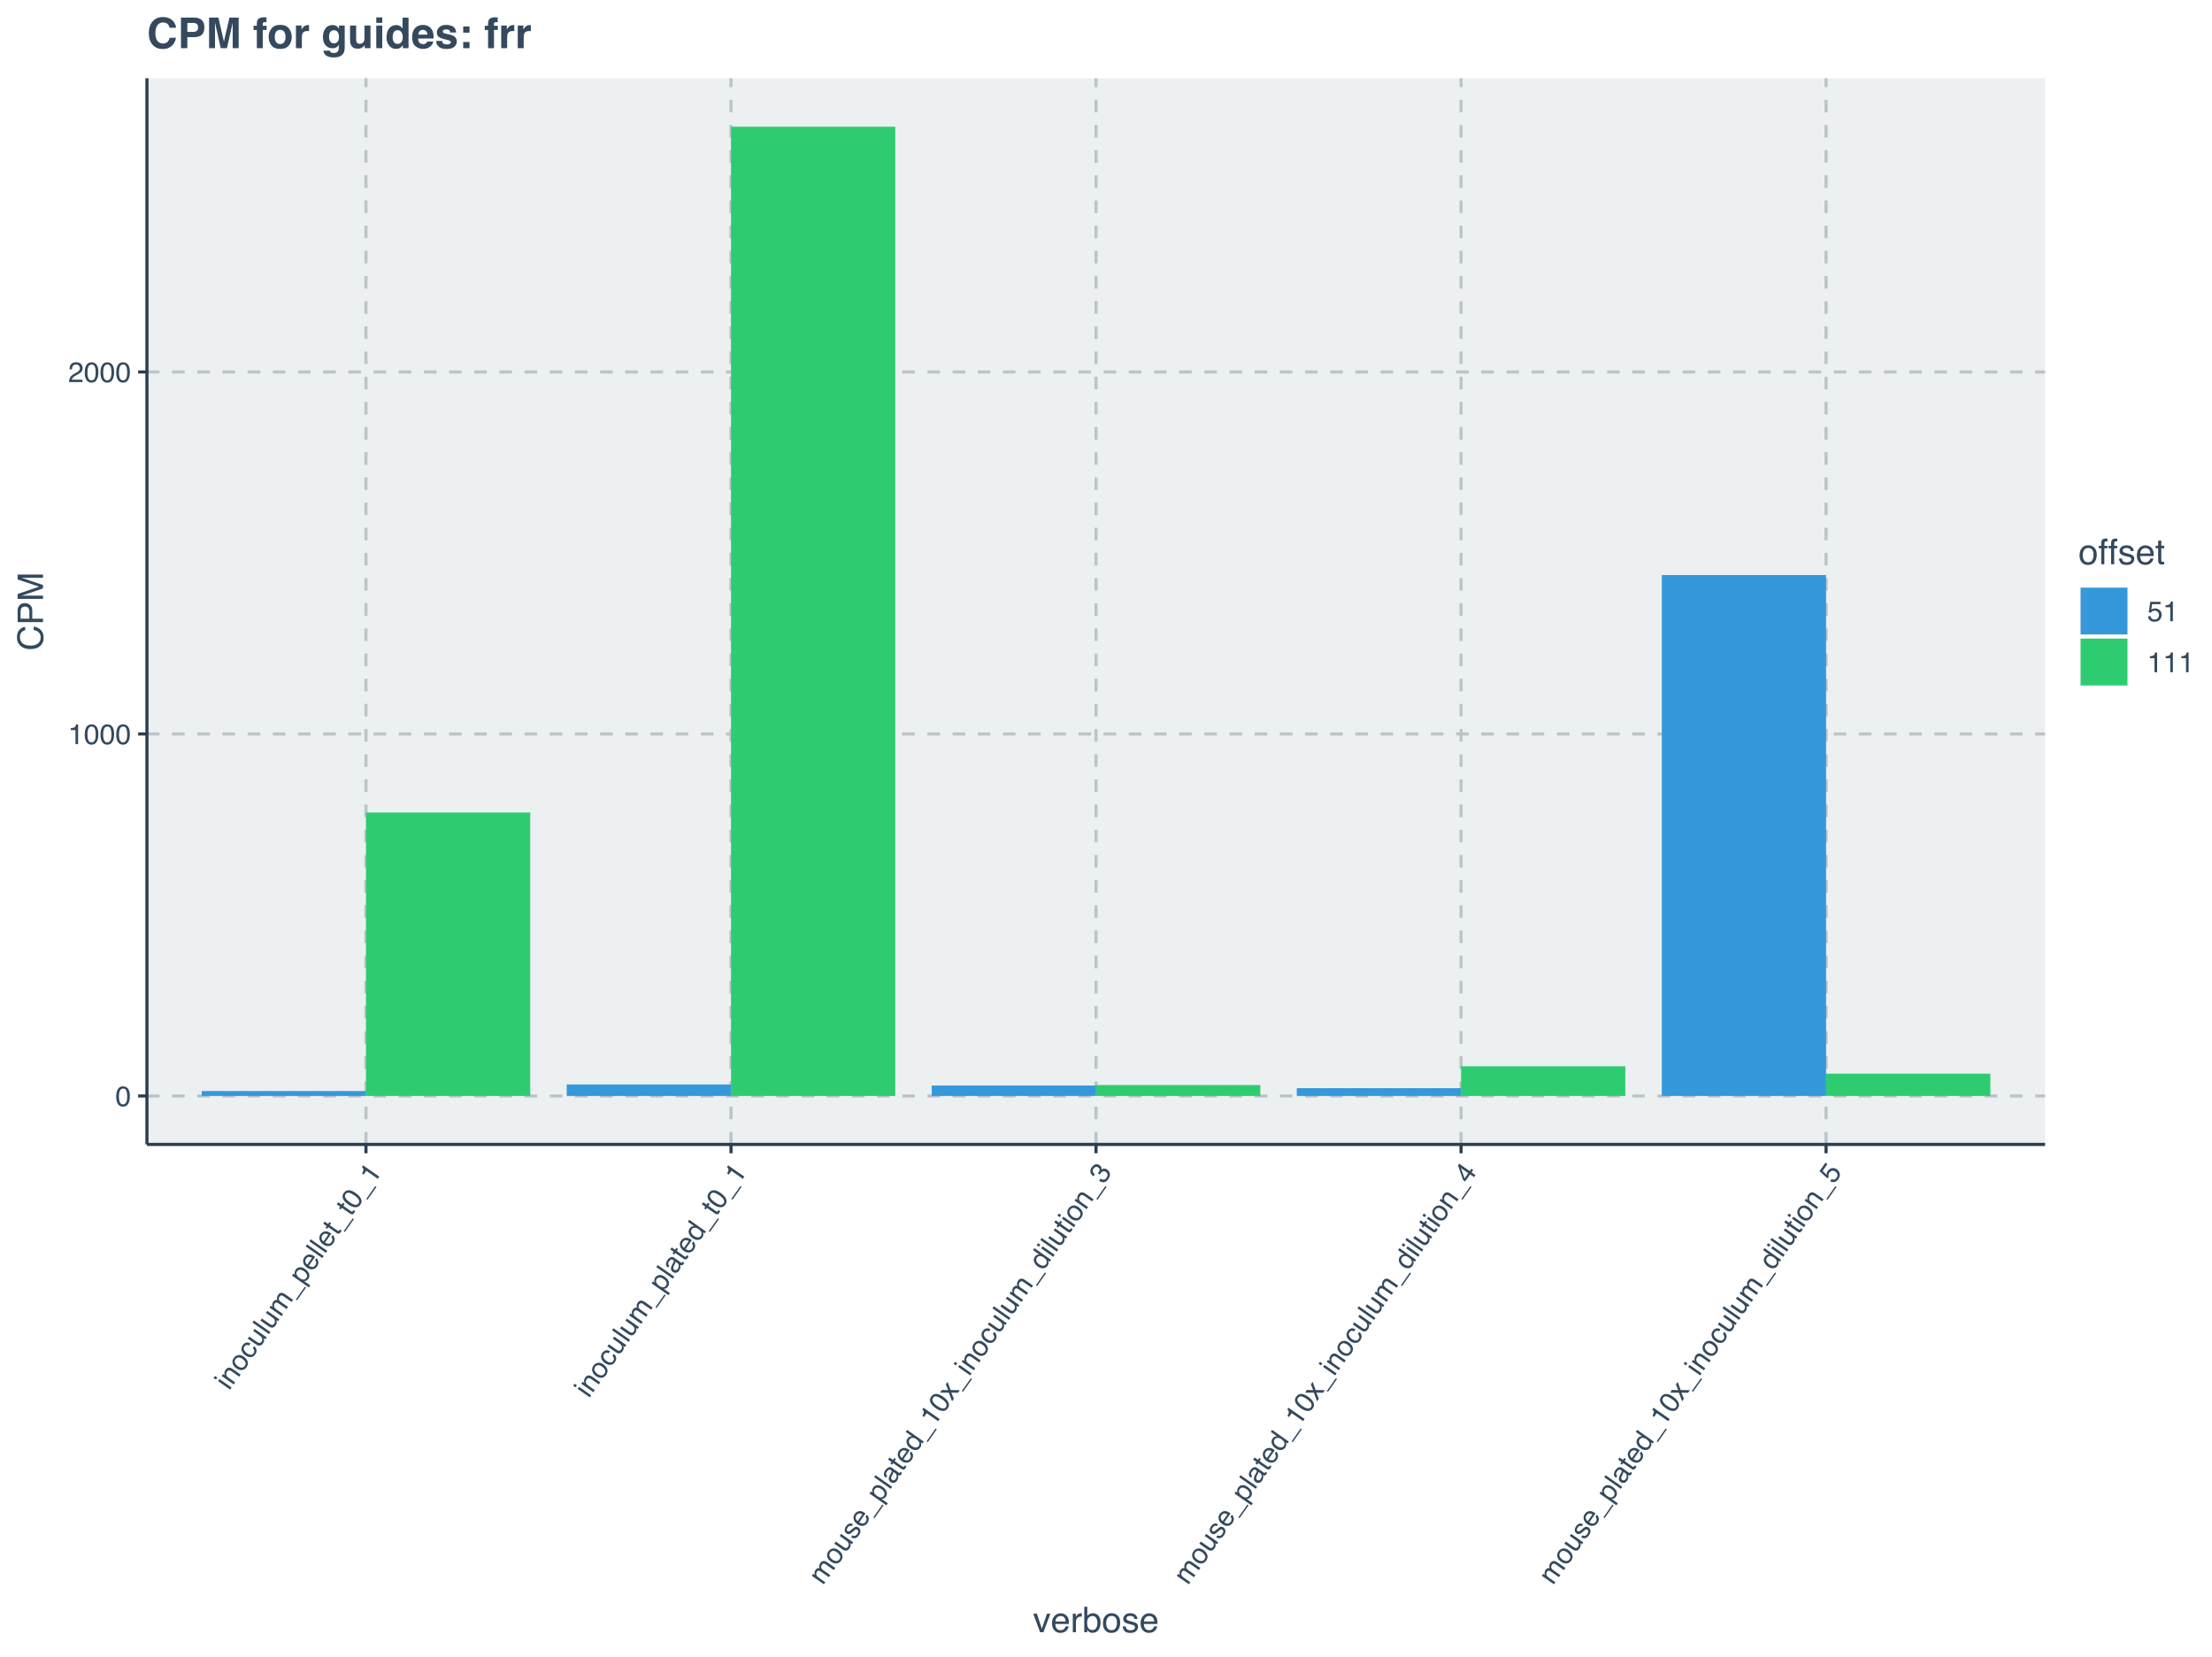 <?xml version="1.0" encoding="UTF-8"?>
<svg xmlns="http://www.w3.org/2000/svg" xmlns:xlink="http://www.w3.org/1999/xlink" width="750pt" height="562pt" viewBox="0 0 750 562" version="1.1">
<defs>
<g>
<symbol overflow="visible" id="glyph0-0">
<path style="stroke:none;" d="M 0.312 0 L 0.312 -6.875 L 5.766 -6.875 L 5.766 0 Z M 4.906 -0.859 L 4.906 -6.016 L 1.172 -6.016 L 1.172 -0.859 Z M 4.906 -0.859 "/>
</symbol>
<symbol overflow="visible" id="glyph0-1">
<path style="stroke:none;" d="M 2.594 -6.703 C 3.457 -6.703 4.086 -6.348 4.484 -5.641 C 4.773 -5.086 4.922 -4.328 4.922 -3.359 C 4.922 -2.453 4.785 -1.695 4.516 -1.094 C 4.129 -0.238 3.488 0.188 2.594 0.188 C 1.781 0.188 1.18 -0.16 0.797 -0.859 C 0.461 -1.453 0.297 -2.238 0.297 -3.219 C 0.297 -3.977 0.395 -4.633 0.594 -5.188 C 0.957 -6.195 1.625 -6.703 2.594 -6.703 Z M 2.578 -0.578 C 3.016 -0.578 3.363 -0.77 3.625 -1.156 C 3.883 -1.551 4.016 -2.273 4.016 -3.328 C 4.016 -4.086 3.922 -4.711 3.734 -5.203 C 3.547 -5.703 3.18 -5.953 2.641 -5.953 C 2.148 -5.953 1.789 -5.719 1.562 -5.25 C 1.332 -4.781 1.219 -4.094 1.219 -3.188 C 1.219 -2.5 1.289 -1.945 1.438 -1.531 C 1.656 -0.895 2.035 -0.578 2.578 -0.578 Z M 2.578 -0.578 "/>
</symbol>
<symbol overflow="visible" id="glyph0-2">
<path style="stroke:none;" d="M 0.922 -4.75 L 0.922 -5.391 C 1.523 -5.453 1.945 -5.551 2.188 -5.688 C 2.426 -5.832 2.609 -6.164 2.734 -6.688 L 3.391 -6.688 L 3.391 0 L 2.5 0 L 2.5 -4.75 Z M 0.922 -4.75 "/>
</symbol>
<symbol overflow="visible" id="glyph0-3">
<path style="stroke:none;" d="M 0.297 0 C 0.328 -0.57 0.445 -1.07 0.656 -1.5 C 0.863 -1.938 1.27 -2.328 1.875 -2.672 L 2.766 -3.188 C 3.172 -3.426 3.457 -3.629 3.625 -3.797 C 3.875 -4.055 4 -4.352 4 -4.688 C 4 -5.07 3.879 -5.379 3.641 -5.609 C 3.41 -5.836 3.102 -5.953 2.719 -5.953 C 2.133 -5.953 1.734 -5.734 1.516 -5.297 C 1.398 -5.066 1.336 -4.742 1.328 -4.328 L 0.469 -4.328 C 0.477 -4.91 0.582 -5.383 0.781 -5.75 C 1.145 -6.406 1.789 -6.734 2.719 -6.734 C 3.488 -6.734 4.051 -6.523 4.406 -6.109 C 4.758 -5.691 4.938 -5.227 4.938 -4.719 C 4.938 -4.188 4.75 -3.727 4.375 -3.344 C 4.156 -3.125 3.758 -2.852 3.188 -2.531 L 2.547 -2.188 C 2.242 -2.02 2.004 -1.859 1.828 -1.703 C 1.516 -1.43 1.316 -1.129 1.234 -0.797 L 4.906 -0.797 L 4.906 0 Z M 0.297 0 "/>
</symbol>
<symbol overflow="visible" id="glyph0-4">
<path style="stroke:none;" d="M 1.188 -1.703 C 1.238 -1.223 1.461 -0.895 1.859 -0.719 C 2.055 -0.625 2.285 -0.578 2.547 -0.578 C 3.047 -0.578 3.414 -0.734 3.656 -1.047 C 3.895 -1.367 4.016 -1.723 4.016 -2.109 C 4.016 -2.578 3.867 -2.938 3.578 -3.188 C 3.297 -3.445 2.957 -3.578 2.562 -3.578 C 2.27 -3.578 2.02 -3.52 1.812 -3.406 C 1.602 -3.289 1.426 -3.133 1.281 -2.938 L 0.547 -2.984 L 1.062 -6.594 L 4.547 -6.594 L 4.547 -5.781 L 1.703 -5.781 L 1.406 -3.922 C 1.562 -4.035 1.711 -4.125 1.859 -4.188 C 2.109 -4.289 2.395 -4.344 2.719 -4.344 C 3.332 -4.344 3.852 -4.141 4.281 -3.734 C 4.707 -3.336 4.922 -2.836 4.922 -2.234 C 4.922 -1.598 4.723 -1.035 4.328 -0.547 C 3.941 -0.066 3.32 0.172 2.469 0.172 C 1.914 0.172 1.43 0.02 1.016 -0.281 C 0.598 -0.594 0.363 -1.066 0.312 -1.703 Z M 1.188 -1.703 "/>
</symbol>
<symbol overflow="visible" id="glyph1-0">
<path style="stroke:none;" d="M 0.172 -0.25 L -5.453 -4.188 L -2.312 -8.656 L 3.312 -4.719 Z M 2.109 -4.516 L -2.109 -7.469 L -4.25 -4.406 L -0.031 -1.453 Z M 2.109 -4.516 "/>
</symbol>
<symbol overflow="visible" id="glyph1-1">
<path style="stroke:none;" d="M -3.734 -3.391 L -3.25 -4.078 L 0.844 -1.203 L 0.359 -0.516 Z M -5.266 -4.453 L -4.781 -5.141 L -4 -4.594 L -4.484 -3.906 Z M -5.266 -4.453 "/>
</symbol>
<symbol overflow="visible" id="glyph1-2">
<path style="stroke:none;" d="M -3.75 -3.391 L -3.297 -4.047 L -2.719 -3.641 C -2.82 -3.992 -2.848 -4.316 -2.797 -4.609 C -2.742 -4.898 -2.629 -5.18 -2.453 -5.453 C -2.047 -6.023 -1.566 -6.273 -1.016 -6.203 C -0.711 -6.16 -0.352 -5.992 0.062 -5.703 L 2.703 -3.859 L 2.203 -3.156 L -0.375 -4.969 C -0.633 -5.145 -0.863 -5.25 -1.062 -5.281 C -1.406 -5.344 -1.688 -5.211 -1.906 -4.891 C -2.031 -4.723 -2.113 -4.57 -2.156 -4.438 C -2.219 -4.207 -2.219 -3.961 -2.156 -3.703 C -2.102 -3.504 -2.016 -3.336 -1.891 -3.203 C -1.773 -3.066 -1.582 -2.898 -1.312 -2.703 L 0.844 -1.203 L 0.359 -0.516 Z M -2.719 -5.078 Z M -2.719 -5.078 "/>
</symbol>
<symbol overflow="visible" id="glyph1-3">
<path style="stroke:none;" d="M 1.047 -2.453 C 1.367 -2.91 1.414 -3.348 1.188 -3.766 C 0.969 -4.18 0.645 -4.535 0.219 -4.828 C -0.164 -5.098 -0.523 -5.254 -0.859 -5.297 C -1.367 -5.359 -1.789 -5.156 -2.125 -4.688 C -2.414 -4.258 -2.469 -3.836 -2.281 -3.422 C -2.094 -3.004 -1.77 -2.633 -1.312 -2.312 C -0.875 -2.008 -0.441 -1.852 -0.016 -1.844 C 0.398 -1.832 0.754 -2.035 1.047 -2.453 Z M -2.703 -5.109 C -2.336 -5.641 -1.848 -5.969 -1.234 -6.094 C -0.629 -6.219 0.016 -6.039 0.703 -5.562 C 1.359 -5.102 1.789 -4.555 2 -3.922 C 2.207 -3.285 2.078 -2.633 1.609 -1.969 C 1.211 -1.406 0.703 -1.094 0.078 -1.031 C -0.535 -0.969 -1.164 -1.16 -1.812 -1.609 C -2.5 -2.086 -2.922 -2.645 -3.078 -3.281 C -3.242 -3.914 -3.117 -4.523 -2.703 -5.109 Z M -2.703 -5.094 Z M -2.703 -5.094 "/>
</symbol>
<symbol overflow="visible" id="glyph1-4">
<path style="stroke:none;" d="M -2.766 -5.047 C -2.43 -5.516 -2.051 -5.812 -1.625 -5.938 C -1.207 -6.07 -0.695 -5.977 -0.094 -5.656 L -0.562 -4.984 C -0.852 -5.109 -1.133 -5.16 -1.406 -5.141 C -1.676 -5.117 -1.926 -4.945 -2.156 -4.625 C -2.457 -4.188 -2.457 -3.723 -2.156 -3.234 C -1.969 -2.898 -1.672 -2.594 -1.266 -2.312 C -0.848 -2.02 -0.438 -1.863 -0.031 -1.844 C 0.375 -1.82 0.707 -2 0.969 -2.375 C 1.164 -2.656 1.234 -2.941 1.172 -3.234 C 1.117 -3.535 0.961 -3.82 0.703 -4.094 L 1.172 -4.766 C 1.66 -4.316 1.922 -3.848 1.953 -3.359 C 1.992 -2.879 1.844 -2.398 1.5 -1.922 C 1.125 -1.379 0.629 -1.086 0.016 -1.047 C -0.598 -1.004 -1.203 -1.188 -1.797 -1.594 C -2.504 -2.094 -2.938 -2.656 -3.094 -3.281 C -3.25 -3.914 -3.141 -4.504 -2.766 -5.047 Z M -2.812 -4.938 Z M -2.812 -4.938 "/>
</symbol>
<symbol overflow="visible" id="glyph1-5">
<path style="stroke:none;" d="M -3.266 -4.078 L -0.531 -2.172 C -0.32 -2.023 -0.133 -1.938 0.031 -1.906 C 0.375 -1.852 0.66 -1.992 0.891 -2.328 C 1.223 -2.805 1.238 -3.285 0.938 -3.766 C 0.77 -4.023 0.484 -4.289 0.078 -4.562 L -1.938 -5.984 L -1.453 -6.672 L 2.656 -3.797 L 2.203 -3.156 L 1.609 -3.578 C 1.691 -3.379 1.742 -3.172 1.766 -2.953 C 1.785 -2.547 1.664 -2.156 1.406 -1.781 C 1 -1.195 0.531 -0.938 0 -1 C -0.301 -1.031 -0.625 -1.164 -0.969 -1.406 L -3.766 -3.359 Z M -2.703 -5.109 Z M -2.703 -5.109 "/>
</symbol>
<symbol overflow="visible" id="glyph1-6">
<path style="stroke:none;" d="M -5.25 -4.469 L -4.781 -5.156 L 0.844 -1.219 L 0.375 -0.531 Z M -5.25 -4.469 "/>
</symbol>
<symbol overflow="visible" id="glyph1-7">
<path style="stroke:none;" d="M -3.75 -3.391 L -3.281 -4.062 L -2.703 -3.656 C -2.785 -3.957 -2.828 -4.211 -2.828 -4.422 C -2.828 -4.742 -2.723 -5.051 -2.516 -5.344 C -2.285 -5.676 -2.02 -5.883 -1.719 -5.969 C -1.551 -6.008 -1.348 -6.016 -1.109 -5.984 C -1.211 -6.297 -1.242 -6.594 -1.203 -6.875 C -1.16 -7.156 -1.051 -7.426 -0.875 -7.688 C -0.488 -8.238 -0.031 -8.477 0.5 -8.406 C 0.801 -8.363 1.133 -8.219 1.5 -7.969 L 4.234 -6.047 L 3.734 -5.328 L 0.875 -7.328 C 0.602 -7.516 0.363 -7.57 0.156 -7.5 C -0.039 -7.438 -0.211 -7.305 -0.359 -7.109 C -0.535 -6.836 -0.602 -6.539 -0.562 -6.219 C -0.52 -5.906 -0.285 -5.598 0.141 -5.297 L 2.531 -3.625 L 2.047 -2.922 L -0.641 -4.797 C -0.91 -4.992 -1.141 -5.098 -1.328 -5.109 C -1.586 -5.148 -1.816 -5.031 -2.016 -4.75 C -2.191 -4.488 -2.254 -4.176 -2.203 -3.812 C -2.148 -3.457 -1.859 -3.098 -1.328 -2.734 L 0.844 -1.203 L 0.359 -0.516 Z M -3.75 -3.391 "/>
</symbol>
<symbol overflow="visible" id="glyph1-8">
<path style="stroke:none;" d="M 0.984 0.688 L 0.594 0.406 L 3.656 -3.953 L 4.047 -3.672 Z M 0.984 0.688 "/>
</symbol>
<symbol overflow="visible" id="glyph1-9">
<path style="stroke:none;" d="M 1.109 -2.562 C 1.336 -2.883 1.391 -3.242 1.266 -3.641 C 1.141 -4.047 0.812 -4.438 0.281 -4.812 C -0.051 -5.039 -0.363 -5.191 -0.656 -5.266 C -1.25 -5.41 -1.711 -5.242 -2.047 -4.766 C -2.379 -4.285 -2.363 -3.785 -2 -3.266 C -1.812 -2.992 -1.52 -2.719 -1.125 -2.438 C -0.812 -2.219 -0.508 -2.078 -0.219 -2.016 C 0.332 -1.898 0.773 -2.082 1.109 -2.562 Z M -3.781 -3.328 L -3.312 -4 L -2.766 -3.609 C -2.848 -3.867 -2.883 -4.117 -2.875 -4.359 C -2.852 -4.711 -2.738 -5.039 -2.531 -5.344 C -2.195 -5.812 -1.738 -6.082 -1.156 -6.156 C -0.582 -6.227 0.031 -6.031 0.688 -5.562 C 1.582 -4.938 2.062 -4.254 2.125 -3.516 C 2.164 -3.055 2.047 -2.629 1.766 -2.234 C 1.555 -1.93 1.305 -1.719 1.016 -1.594 C 0.859 -1.531 0.633 -1.488 0.344 -1.469 L 2.438 0 L 1.953 0.688 Z M -3.781 -3.328 "/>
</symbol>
<symbol overflow="visible" id="glyph1-10">
<path style="stroke:none;" d="M -2.656 -5.156 C -2.445 -5.445 -2.176 -5.68 -1.844 -5.859 C -1.508 -6.047 -1.191 -6.129 -0.891 -6.109 C -0.578 -6.109 -0.266 -6.035 0.047 -5.891 C 0.266 -5.797 0.582 -5.602 1 -5.312 L -1.125 -2.297 C -0.695 -2.016 -0.297 -1.879 0.078 -1.891 C 0.461 -1.898 0.789 -2.094 1.062 -2.469 C 1.32 -2.844 1.406 -3.219 1.312 -3.594 C 1.258 -3.812 1.156 -4.016 1 -4.203 L 1.484 -4.875 C 1.629 -4.75 1.754 -4.57 1.859 -4.344 C 1.973 -4.113 2.051 -3.895 2.094 -3.688 C 2.145 -3.332 2.102 -2.973 1.969 -2.609 C 1.875 -2.422 1.758 -2.223 1.625 -2.016 C 1.258 -1.504 0.77 -1.203 0.156 -1.109 C -0.457 -1.016 -1.098 -1.195 -1.766 -1.656 C -2.43 -2.125 -2.844 -2.68 -3 -3.328 C -3.164 -3.973 -3.051 -4.582 -2.656 -5.156 Z M -0.047 -4.984 C -0.367 -5.172 -0.656 -5.273 -0.906 -5.297 C -1.375 -5.336 -1.758 -5.133 -2.062 -4.688 C -2.289 -4.375 -2.367 -4.031 -2.297 -3.656 C -2.223 -3.281 -2.008 -2.961 -1.656 -2.703 Z M -2.703 -5.109 Z M -2.703 -5.109 "/>
</symbol>
<symbol overflow="visible" id="glyph1-11">
<path style="stroke:none;" d="M -4.812 -4.328 L -4.328 -5.031 L -3.172 -4.219 L -2.719 -4.875 L -2.156 -4.484 L -2.609 -3.828 L 0.078 -1.938 C 0.211 -1.844 0.344 -1.828 0.469 -1.891 C 0.539 -1.93 0.617 -2.008 0.703 -2.125 C 0.723 -2.156 0.742 -2.191 0.766 -2.234 C 0.797 -2.273 0.82 -2.328 0.844 -2.391 L 1.391 -2 C 1.359 -1.895 1.316 -1.797 1.266 -1.703 C 1.223 -1.617 1.164 -1.523 1.094 -1.422 C 0.863 -1.098 0.625 -0.938 0.375 -0.938 C 0.133 -0.945 -0.109 -1.039 -0.359 -1.219 L -3.094 -3.125 L -3.484 -2.578 L -4.047 -2.969 L -3.656 -3.516 Z M -4.812 -4.328 "/>
</symbol>
<symbol overflow="visible" id="glyph1-12">
<path style="stroke:none;" d="M -4 -5.969 C -3.5 -6.676 -2.848 -6.988 -2.047 -6.906 C -1.422 -6.832 -0.711 -6.516 0.078 -5.953 C 0.816 -5.43 1.359 -4.891 1.703 -4.328 C 2.18 -3.516 2.16 -2.742 1.641 -2.016 C 1.172 -1.348 0.539 -1.062 -0.25 -1.156 C -0.926 -1.219 -1.664 -1.531 -2.469 -2.094 C -3.094 -2.531 -3.57 -2.984 -3.906 -3.453 C -4.52 -4.336 -4.551 -5.176 -4 -5.969 Z M 1.016 -2.438 C 1.266 -2.801 1.301 -3.203 1.125 -3.641 C 0.945 -4.078 0.43 -4.598 -0.422 -5.203 C -1.047 -5.641 -1.613 -5.922 -2.125 -6.047 C -2.633 -6.18 -3.047 -6.023 -3.359 -5.578 C -3.641 -5.18 -3.648 -4.754 -3.391 -4.297 C -3.141 -3.836 -2.645 -3.348 -1.906 -2.828 C -1.344 -2.43 -0.848 -2.172 -0.422 -2.047 C 0.223 -1.867 0.703 -2 1.016 -2.438 Z M 1.016 -2.438 "/>
</symbol>
<symbol overflow="visible" id="glyph1-13">
<path style="stroke:none;" d="M -3.359 -3.469 L -3.891 -3.844 C -3.598 -4.375 -3.441 -4.781 -3.422 -5.062 C -3.398 -5.344 -3.566 -5.676 -3.922 -6.062 L -3.547 -6.609 L 1.938 -2.781 L 1.438 -2.047 L -2.453 -4.766 Z M -3.359 -3.469 "/>
</symbol>
<symbol overflow="visible" id="glyph1-14">
<path style="stroke:none;" d="M -0.375 -1.797 C -0.176 -1.66 0.031 -1.625 0.25 -1.688 C 0.469 -1.75 0.648 -1.883 0.797 -2.094 C 0.961 -2.332 1.07 -2.609 1.125 -2.922 C 1.207 -3.43 1.035 -3.836 0.609 -4.141 L 0.047 -4.516 C 0.035 -4.398 0.004 -4.258 -0.047 -4.094 C -0.098 -3.938 -0.16 -3.789 -0.234 -3.656 L -0.484 -3.203 C -0.629 -2.93 -0.703 -2.707 -0.703 -2.531 C -0.742 -2.227 -0.633 -1.984 -0.375 -1.797 Z M -0.594 -4.469 C -0.5 -4.625 -0.488 -4.77 -0.562 -4.906 C -0.602 -4.977 -0.68 -5.055 -0.797 -5.141 C -1.023 -5.305 -1.254 -5.344 -1.484 -5.25 C -1.711 -5.156 -1.938 -4.945 -2.156 -4.625 C -2.406 -4.27 -2.488 -3.953 -2.406 -3.672 C -2.352 -3.504 -2.234 -3.336 -2.047 -3.172 L -2.484 -2.531 C -2.973 -2.895 -3.207 -3.305 -3.188 -3.766 C -3.164 -4.223 -3.008 -4.656 -2.719 -5.062 C -2.383 -5.551 -2.016 -5.879 -1.609 -6.047 C -1.223 -6.223 -0.836 -6.176 -0.453 -5.906 L 1.922 -4.25 C 1.992 -4.195 2.062 -4.172 2.125 -4.172 C 2.188 -4.172 2.25 -4.219 2.312 -4.312 C 2.332 -4.332 2.352 -4.363 2.375 -4.406 C 2.406 -4.445 2.43 -4.492 2.453 -4.547 L 2.953 -4.188 C 2.91 -4.062 2.875 -3.969 2.844 -3.906 C 2.82 -3.844 2.773 -3.758 2.703 -3.656 C 2.535 -3.414 2.328 -3.305 2.078 -3.328 C 1.953 -3.328 1.797 -3.375 1.609 -3.469 C 1.703 -3.195 1.723 -2.883 1.672 -2.531 C 1.617 -2.176 1.484 -1.836 1.266 -1.516 C 0.992 -1.129 0.66 -0.895 0.266 -0.812 C -0.129 -0.738 -0.504 -0.82 -0.859 -1.062 C -1.242 -1.332 -1.457 -1.66 -1.5 -2.047 C -1.539 -2.43 -1.453 -2.836 -1.234 -3.266 Z M -2.703 -5.094 Z M -2.703 -5.094 "/>
</symbol>
<symbol overflow="visible" id="glyph1-15">
<path style="stroke:none;" d="M -1.359 -2.359 C -0.91 -2.047 -0.469 -1.879 -0.031 -1.859 C 0.395 -1.848 0.75 -2.047 1.031 -2.453 C 1.25 -2.766 1.297 -3.117 1.172 -3.516 C 1.047 -3.91 0.727 -4.289 0.219 -4.656 C -0.301 -5.02 -0.758 -5.18 -1.156 -5.141 C -1.562 -5.109 -1.875 -4.938 -2.094 -4.625 C -2.344 -4.281 -2.41 -3.906 -2.297 -3.5 C -2.18 -3.094 -1.867 -2.711 -1.359 -2.359 Z M -2.797 -4.922 C -2.578 -5.234 -2.328 -5.445 -2.047 -5.562 C -1.879 -5.625 -1.645 -5.672 -1.344 -5.703 L -3.422 -7.156 L -2.953 -7.828 L 2.703 -3.859 L 2.266 -3.234 L 1.688 -3.641 C 1.832 -3.305 1.879 -2.988 1.828 -2.688 C 1.785 -2.383 1.664 -2.094 1.469 -1.812 C 1.145 -1.352 0.676 -1.086 0.062 -1.016 C -0.551 -0.953 -1.176 -1.145 -1.812 -1.594 C -2.406 -2.008 -2.816 -2.523 -3.047 -3.141 C -3.285 -3.754 -3.203 -4.348 -2.797 -4.922 Z M -2.797 -4.922 "/>
</symbol>
<symbol overflow="visible" id="glyph1-16">
<path style="stroke:none;" d="M -0.656 -1.828 C -0.414 -1.68 -0.191 -1.613 0.016 -1.625 C 0.359 -1.645 0.676 -1.867 0.969 -2.297 C 1.156 -2.547 1.258 -2.805 1.281 -3.078 C 1.301 -3.348 1.191 -3.566 0.953 -3.734 C 0.773 -3.848 0.586 -3.863 0.391 -3.781 C 0.266 -3.727 0.066 -3.578 -0.203 -3.328 L -0.734 -2.891 C -1.055 -2.586 -1.332 -2.395 -1.562 -2.312 C -1.957 -2.145 -2.32 -2.18 -2.656 -2.422 C -3.039 -2.691 -3.254 -3.047 -3.297 -3.484 C -3.336 -3.93 -3.191 -4.395 -2.859 -4.875 C -2.43 -5.488 -1.941 -5.812 -1.391 -5.844 C -1.035 -5.844 -0.734 -5.742 -0.484 -5.547 L -0.938 -4.906 C -1.094 -5.008 -1.273 -5.051 -1.484 -5.031 C -1.766 -5 -2.039 -4.789 -2.312 -4.406 C -2.5 -4.133 -2.586 -3.898 -2.578 -3.703 C -2.578 -3.504 -2.492 -3.348 -2.328 -3.234 C -2.148 -3.109 -1.945 -3.094 -1.719 -3.188 C -1.582 -3.25 -1.422 -3.363 -1.234 -3.531 L -0.812 -3.891 C -0.332 -4.316 0.02 -4.57 0.25 -4.656 C 0.613 -4.801 0.984 -4.738 1.359 -4.469 C 1.723 -4.219 1.941 -3.859 2.016 -3.391 C 2.086 -2.93 1.926 -2.414 1.531 -1.844 C 1.102 -1.238 0.66 -0.906 0.203 -0.844 C -0.242 -0.781 -0.688 -0.883 -1.125 -1.156 Z M -2.844 -4.891 Z M -2.844 -4.891 "/>
</symbol>
<symbol overflow="visible" id="glyph1-17">
<path style="stroke:none;" d="M -4.031 -2.984 L -3.406 -3.891 L -1.281 -3.812 L -2.078 -5.781 L -1.469 -6.625 L -0.453 -3.859 L 2.672 -3.812 L 2.047 -2.938 L -0.219 -2.984 L 0.641 -0.922 L 0.031 -0.031 L -1.062 -2.969 Z M -4.031 -2.984 "/>
</symbol>
<symbol overflow="visible" id="glyph1-18">
<path style="stroke:none;" d="M 1.578 -1.922 C 1.129 -1.273 0.625 -0.93 0.062 -0.891 C -0.5 -0.848 -1.035 -1.008 -1.547 -1.375 L -1.047 -2.094 C -0.672 -1.875 -0.363 -1.758 -0.125 -1.75 C 0.289 -1.719 0.66 -1.938 0.984 -2.406 C 1.242 -2.77 1.348 -3.133 1.297 -3.5 C 1.254 -3.863 1.082 -4.148 0.781 -4.359 C 0.395 -4.617 0.047 -4.68 -0.266 -4.547 C -0.578 -4.422 -0.879 -4.156 -1.172 -3.75 C -1.203 -3.707 -1.227 -3.66 -1.25 -3.609 C -1.281 -3.566 -1.312 -3.52 -1.344 -3.469 L -1.969 -3.891 C -1.914 -3.961 -1.867 -4.02 -1.828 -4.062 C -1.785 -4.113 -1.742 -4.16 -1.703 -4.203 C -1.523 -4.473 -1.422 -4.719 -1.391 -4.938 C -1.328 -5.32 -1.477 -5.645 -1.844 -5.906 C -2.113 -6.094 -2.391 -6.145 -2.672 -6.062 C -2.961 -5.977 -3.203 -5.805 -3.391 -5.547 C -3.711 -5.086 -3.781 -4.66 -3.594 -4.266 C -3.488 -4.047 -3.285 -3.82 -2.984 -3.594 L -3.469 -2.891 C -3.875 -3.18 -4.16 -3.516 -4.328 -3.891 C -4.641 -4.535 -4.551 -5.211 -4.062 -5.922 C -3.664 -6.473 -3.234 -6.812 -2.766 -6.938 C -2.305 -7.07 -1.844 -6.973 -1.375 -6.641 C -1.031 -6.398 -0.816 -6.125 -0.734 -5.812 C -0.691 -5.602 -0.695 -5.383 -0.75 -5.156 C -0.457 -5.395 -0.141 -5.516 0.203 -5.516 C 0.547 -5.516 0.879 -5.398 1.203 -5.172 C 1.723 -4.805 2.023 -4.332 2.109 -3.75 C 2.203 -3.176 2.023 -2.566 1.578 -1.922 Z M 1.578 -1.922 "/>
</symbol>
<symbol overflow="visible" id="glyph1-19">
<path style="stroke:none;" d="M -0.141 -3.953 L -2.625 -5.703 L -1.375 -2.188 Z M 1.828 -2.609 L 0.484 -3.547 L -1.203 -1.141 L -1.875 -1.625 L -3.609 -6.578 L -3.203 -7.156 L 0.359 -4.656 L 0.922 -5.469 L 1.531 -5.047 L 0.969 -4.234 L 2.312 -3.297 Z M 1.828 -2.609 "/>
</symbol>
<symbol overflow="visible" id="glyph1-20">
<path style="stroke:none;" d="M -0.703 -1.953 C -0.297 -1.711 0.094 -1.703 0.469 -1.922 C 0.664 -2.035 0.836 -2.203 0.984 -2.422 C 1.273 -2.828 1.359 -3.219 1.234 -3.594 C 1.109 -3.977 0.883 -4.281 0.562 -4.5 C 0.188 -4.77 -0.188 -4.859 -0.562 -4.766 C -0.938 -4.672 -1.238 -4.461 -1.469 -4.141 C -1.633 -3.898 -1.727 -3.664 -1.75 -3.438 C -1.781 -3.207 -1.754 -2.973 -1.672 -2.734 L -2.125 -2.172 L -4.797 -4.656 L -2.797 -7.5 L -2.125 -7.031 L -3.75 -4.703 L -2.406 -3.406 C -2.414 -3.594 -2.406 -3.766 -2.375 -3.922 C -2.312 -4.18 -2.188 -4.445 -2 -4.719 C -1.645 -5.219 -1.18 -5.523 -0.609 -5.641 C -0.035 -5.766 0.5 -5.656 1 -5.312 C 1.52 -4.945 1.863 -4.469 2.031 -3.875 C 2.207 -3.281 2.051 -2.629 1.562 -1.922 C 1.238 -1.473 0.832 -1.164 0.344 -1 C -0.145 -0.832 -0.664 -0.91 -1.219 -1.234 Z M -0.703 -1.953 "/>
</symbol>
<symbol overflow="visible" id="glyph2-0">
<path style="stroke:none;" d="M 0.391 0 L 0.391 -8.609 L 7.219 -8.609 L 7.219 0 Z M 6.141 -1.078 L 6.141 -7.531 L 1.469 -7.531 L 1.469 -1.078 Z M 6.141 -1.078 "/>
</symbol>
<symbol overflow="visible" id="glyph2-1">
<path style="stroke:none;" d="M 1.297 -6.281 L 2.969 -1.172 L 4.719 -6.281 L 5.875 -6.281 L 3.5 0 L 2.375 0 L 0.062 -6.281 Z M 1.297 -6.281 "/>
</symbol>
<symbol overflow="visible" id="glyph2-2">
<path style="stroke:none;" d="M 3.391 -6.422 C 3.836 -6.422 4.27 -6.316 4.688 -6.109 C 5.102 -5.898 5.422 -5.629 5.641 -5.297 C 5.848 -4.973 5.988 -4.602 6.062 -4.188 C 6.125 -3.895 6.156 -3.43 6.156 -2.797 L 1.547 -2.797 C 1.566 -2.16 1.719 -1.648 2 -1.266 C 2.281 -0.879 2.719 -0.688 3.312 -0.688 C 3.863 -0.688 4.301 -0.867 4.625 -1.234 C 4.812 -1.441 4.945 -1.688 5.031 -1.969 L 6.062 -1.969 C 6.039 -1.738 5.953 -1.484 5.797 -1.203 C 5.641 -0.922 5.469 -0.688 5.281 -0.5 C 4.957 -0.188 4.555 0.02 4.078 0.125 C 3.828 0.188 3.539 0.219 3.219 0.219 C 2.438 0.219 1.773 -0.062 1.234 -0.625 C 0.691 -1.195 0.422 -1.992 0.422 -3.016 C 0.422 -4.023 0.691 -4.844 1.234 -5.469 C 1.785 -6.102 2.504 -6.422 3.391 -6.422 Z M 5.062 -3.641 C 5.02 -4.098 4.922 -4.461 4.766 -4.734 C 4.484 -5.242 4.004 -5.5 3.328 -5.5 C 2.836 -5.5 2.426 -5.32 2.094 -4.969 C 1.77 -4.625 1.598 -4.18 1.578 -3.641 Z M 3.281 -6.422 Z M 3.281 -6.422 "/>
</symbol>
<symbol overflow="visible" id="glyph2-3">
<path style="stroke:none;" d="M 0.797 -6.281 L 1.812 -6.281 L 1.812 -5.188 C 1.883 -5.406 2.082 -5.664 2.406 -5.969 C 2.727 -6.27 3.098 -6.422 3.516 -6.422 C 3.535 -6.422 3.566 -6.414 3.609 -6.406 C 3.66 -6.406 3.742 -6.398 3.859 -6.391 L 3.859 -5.281 C 3.797 -5.289 3.738 -5.297 3.688 -5.297 C 3.633 -5.297 3.578 -5.297 3.516 -5.297 C 2.984 -5.297 2.57 -5.125 2.281 -4.781 C 2 -4.445 1.859 -4.055 1.859 -3.609 L 1.859 0 L 0.797 0 Z M 0.797 -6.281 "/>
</symbol>
<symbol overflow="visible" id="glyph2-4">
<path style="stroke:none;" d="M 0.688 -8.641 L 1.719 -8.641 L 1.719 -5.516 C 1.945 -5.816 2.223 -6.047 2.547 -6.203 C 2.867 -6.359 3.219 -6.438 3.594 -6.438 C 4.375 -6.438 5.004 -6.164 5.484 -5.625 C 5.973 -5.094 6.219 -4.305 6.219 -3.266 C 6.219 -2.266 5.977 -1.438 5.5 -0.781 C 5.02 -0.125 4.352 0.203 3.5 0.203 C 3.02 0.203 2.617 0.086 2.297 -0.141 C 2.098 -0.285 1.891 -0.504 1.672 -0.797 L 1.672 0 L 0.688 0 Z M 3.438 -0.734 C 4.008 -0.734 4.438 -0.957 4.719 -1.406 C 5 -1.863 5.141 -2.461 5.141 -3.203 C 5.141 -3.867 5 -4.414 4.719 -4.844 C 4.438 -5.281 4.02 -5.5 3.469 -5.5 C 2.988 -5.5 2.566 -5.32 2.203 -4.969 C 1.836 -4.613 1.656 -4.023 1.656 -3.203 C 1.656 -2.617 1.727 -2.141 1.875 -1.766 C 2.156 -1.078 2.676 -0.734 3.438 -0.734 Z M 3.438 -0.734 "/>
</symbol>
<symbol overflow="visible" id="glyph2-5">
<path style="stroke:none;" d="M 3.266 -0.688 C 3.961 -0.688 4.441 -0.945 4.703 -1.469 C 4.961 -2 5.094 -2.586 5.094 -3.234 C 5.094 -3.828 5 -4.305 4.812 -4.672 C 4.508 -5.242 4 -5.531 3.281 -5.531 C 2.633 -5.531 2.164 -5.285 1.875 -4.797 C 1.582 -4.305 1.438 -3.711 1.438 -3.016 C 1.438 -2.348 1.582 -1.789 1.875 -1.344 C 2.164 -0.906 2.629 -0.688 3.266 -0.688 Z M 3.312 -6.453 C 4.113 -6.453 4.789 -6.18 5.344 -5.641 C 5.906 -5.109 6.188 -4.316 6.188 -3.266 C 6.188 -2.254 5.941 -1.414 5.453 -0.75 C 4.961 -0.094 4.203 0.234 3.172 0.234 C 2.305 0.234 1.617 -0.055 1.109 -0.641 C 0.598 -1.234 0.344 -2.02 0.344 -3 C 0.344 -4.051 0.609 -4.891 1.141 -5.516 C 1.68 -6.141 2.406 -6.453 3.312 -6.453 Z M 3.266 -6.422 Z M 3.266 -6.422 "/>
</symbol>
<symbol overflow="visible" id="glyph2-6">
<path style="stroke:none;" d="M 1.406 -1.969 C 1.438 -1.613 1.523 -1.344 1.672 -1.156 C 1.93 -0.82 2.391 -0.656 3.047 -0.656 C 3.441 -0.656 3.785 -0.738 4.078 -0.906 C 4.379 -1.07 4.531 -1.332 4.531 -1.688 C 4.531 -1.957 4.41 -2.164 4.172 -2.312 C 4.016 -2.395 3.711 -2.492 3.266 -2.609 L 2.422 -2.812 C 1.891 -2.945 1.5 -3.098 1.25 -3.266 C 0.789 -3.547 0.562 -3.941 0.562 -4.453 C 0.562 -5.047 0.773 -5.523 1.203 -5.891 C 1.629 -6.254 2.207 -6.438 2.938 -6.438 C 3.875 -6.438 4.551 -6.16 4.969 -5.609 C 5.238 -5.254 5.367 -4.875 5.359 -4.469 L 4.359 -4.469 C 4.336 -4.707 4.254 -4.926 4.109 -5.125 C 3.867 -5.395 3.445 -5.531 2.844 -5.531 C 2.445 -5.531 2.145 -5.453 1.938 -5.297 C 1.738 -5.148 1.641 -4.953 1.641 -4.703 C 1.641 -4.43 1.773 -4.211 2.047 -4.047 C 2.203 -3.953 2.43 -3.867 2.734 -3.797 L 3.422 -3.625 C 4.18 -3.438 4.691 -3.258 4.953 -3.094 C 5.359 -2.82 5.562 -2.395 5.562 -1.812 C 5.562 -1.258 5.348 -0.781 4.922 -0.375 C 4.504 0.031 3.863 0.234 3 0.234 C 2.062 0.234 1.395 0.023 1 -0.391 C 0.613 -0.816 0.41 -1.344 0.391 -1.969 Z M 2.953 -6.422 Z M 2.953 -6.422 "/>
</symbol>
<symbol overflow="visible" id="glyph2-7">
<path style="stroke:none;" d="M 1.031 -7.234 C 1.051 -7.672 1.129 -7.988 1.266 -8.188 C 1.516 -8.551 1.988 -8.734 2.688 -8.734 C 2.758 -8.734 2.828 -8.727 2.891 -8.719 C 2.961 -8.719 3.047 -8.711 3.141 -8.703 L 3.141 -7.75 C 3.023 -7.758 2.941 -7.766 2.891 -7.766 C 2.848 -7.766 2.805 -7.766 2.766 -7.766 C 2.441 -7.766 2.25 -7.68 2.188 -7.516 C 2.125 -7.348 2.094 -6.926 2.094 -6.25 L 3.141 -6.25 L 3.141 -5.422 L 2.078 -5.422 L 2.078 0 L 1.031 0 L 1.031 -5.422 L 0.172 -5.422 L 0.172 -6.25 L 1.031 -6.25 Z M 1.031 -7.234 "/>
</symbol>
<symbol overflow="visible" id="glyph2-8">
<path style="stroke:none;" d="M 0.984 -8.031 L 2.047 -8.031 L 2.047 -6.281 L 3.047 -6.281 L 3.047 -5.422 L 2.047 -5.422 L 2.047 -1.312 C 2.047 -1.094 2.125 -0.945 2.281 -0.875 C 2.352 -0.832 2.488 -0.812 2.688 -0.812 C 2.738 -0.812 2.789 -0.812 2.844 -0.812 C 2.906 -0.82 2.973 -0.828 3.047 -0.828 L 3.047 0 C 2.93 0.031 2.805 0.051 2.672 0.062 C 2.547 0.082 2.406 0.094 2.25 0.094 C 1.758 0.094 1.426 -0.031 1.25 -0.281 C 1.07 -0.531 0.984 -0.859 0.984 -1.266 L 0.984 -5.422 L 0.141 -5.422 L 0.141 -6.281 L 0.984 -6.281 Z M 0.984 -8.031 "/>
</symbol>
<symbol overflow="visible" id="glyph3-0">
<path style="stroke:none;" d="M 0 -0.391 L -8.609 -0.391 L -8.609 -7.219 L 0 -7.219 Z M -1.078 -6.141 L -7.531 -6.141 L -7.531 -1.469 L -1.078 -1.469 Z M -1.078 -6.141 "/>
</symbol>
<symbol overflow="visible" id="glyph3-1">
<path style="stroke:none;" d="M -8.844 -4.547 C -8.844 -5.629 -8.555 -6.473 -7.984 -7.078 C -7.41 -7.68 -6.758 -8.016 -6.031 -8.078 L -6.031 -6.938 C -6.582 -6.812 -7.02 -6.555 -7.344 -6.172 C -7.664 -5.785 -7.828 -5.242 -7.828 -4.547 C -7.828 -3.703 -7.531 -3.02 -6.938 -2.5 C -6.344 -1.977 -5.43 -1.719 -4.203 -1.719 C -3.191 -1.719 -2.367 -1.953 -1.734 -2.422 C -1.109 -2.891 -0.797 -3.594 -0.797 -4.531 C -0.797 -5.383 -1.129 -6.039 -1.797 -6.5 C -2.141 -6.727 -2.598 -6.906 -3.172 -7.031 L -3.172 -8.156 C -2.266 -8.062 -1.504 -7.727 -0.891 -7.156 C -0.148 -6.469 0.219 -5.547 0.219 -4.391 C 0.219 -3.391 -0.082 -2.551 -0.688 -1.875 C -1.488 -0.977 -2.723 -0.531 -4.391 -0.531 C -5.66 -0.531 -6.703 -0.863 -7.516 -1.531 C -8.398 -2.258 -8.844 -3.266 -8.844 -4.547 Z M -8.844 -4.312 Z M -8.844 -4.312 "/>
</symbol>
<symbol overflow="visible" id="glyph3-2">
<path style="stroke:none;" d="M -8.609 -1.031 L -8.609 -4.906 C -8.609 -5.664 -8.391 -6.281 -7.953 -6.75 C -7.523 -7.219 -6.922 -7.453 -6.141 -7.453 C -5.473 -7.453 -4.891 -7.242 -4.391 -6.828 C -3.891 -6.41 -3.641 -5.77 -3.641 -4.906 L -3.641 -2.188 L 0 -2.188 L 0 -1.031 Z M -6.141 -6.281 C -6.766 -6.281 -7.191 -6.047 -7.422 -5.578 C -7.547 -5.316 -7.609 -4.961 -7.609 -4.516 L -7.609 -2.188 L -4.625 -2.188 L -4.625 -4.516 C -4.625 -5.035 -4.734 -5.457 -4.953 -5.781 C -5.18 -6.113 -5.578 -6.281 -6.141 -6.281 Z M -6.141 -6.281 "/>
</symbol>
<symbol overflow="visible" id="glyph3-3">
<path style="stroke:none;" d="M -8.609 -0.891 L -8.609 -2.562 L -1.328 -5.031 L -8.609 -7.484 L -8.609 -9.141 L 0 -9.141 L 0 -8.031 L -5.078 -8.031 C -5.254 -8.031 -5.547 -8.031 -5.953 -8.031 C -6.359 -8.039 -6.797 -8.047 -7.266 -8.047 L 0 -5.594 L 0 -4.438 L -7.266 -1.969 L -7 -1.969 C -6.789 -1.969 -6.469 -1.973 -6.031 -1.984 C -5.602 -1.992 -5.285 -2 -5.078 -2 L 0 -2 L 0 -0.891 Z M -8.609 -0.891 "/>
</symbol>
<symbol overflow="visible" id="glyph4-0">
<path style="stroke:none;" d="M 1.078 -10.375 L 9.438 -10.375 L 9.438 0 L 1.078 0 Z M 8.141 -1.297 L 8.141 -9.078 L 2.375 -9.078 L 2.375 -1.297 Z M 8.141 -1.297 "/>
</symbol>
<symbol overflow="visible" id="glyph4-1">
<path style="stroke:none;" d="M 8.406 -0.781 C 7.633 -0.07 6.645 0.281 5.438 0.281 C 3.945 0.281 2.773 -0.191 1.922 -1.141 C 1.066 -2.109 0.641 -3.426 0.641 -5.094 C 0.641 -6.906 1.129 -8.301 2.109 -9.281 C 2.953 -10.133 4.023 -10.562 5.328 -10.562 C 7.066 -10.562 8.344 -9.988 9.156 -8.844 C 9.594 -8.207 9.832 -7.566 9.875 -6.922 L 7.703 -6.922 C 7.555 -7.41 7.375 -7.785 7.156 -8.047 C 6.758 -8.492 6.176 -8.719 5.406 -8.719 C 4.625 -8.719 4.004 -8.398 3.547 -7.766 C 3.086 -7.129 2.859 -6.227 2.859 -5.062 C 2.859 -3.895 3.098 -3.02 3.578 -2.438 C 4.066 -1.863 4.68 -1.578 5.422 -1.578 C 6.18 -1.578 6.758 -1.828 7.156 -2.328 C 7.375 -2.598 7.555 -3 7.703 -3.531 L 9.844 -3.531 C 9.656 -2.406 9.176 -1.488 8.406 -0.781 Z M 8.406 -0.781 "/>
</symbol>
<symbol overflow="visible" id="glyph4-2">
<path style="stroke:none;" d="M 5.5 -3.734 L 3.297 -3.734 L 3.297 0 L 1.141 0 L 1.141 -10.375 L 5.656 -10.375 C 6.695 -10.375 7.523 -10.102 8.141 -9.562 C 8.766 -9.031 9.078 -8.203 9.078 -7.078 C 9.078 -5.859 8.766 -4.992 8.141 -4.484 C 7.523 -3.984 6.645 -3.734 5.5 -3.734 Z M 6.516 -5.891 C 6.797 -6.141 6.938 -6.531 6.938 -7.062 C 6.938 -7.602 6.789 -7.988 6.5 -8.219 C 6.219 -8.445 5.82 -8.562 5.312 -8.562 L 3.297 -8.562 L 3.297 -5.516 L 5.312 -5.516 C 5.82 -5.516 6.223 -5.641 6.516 -5.891 Z M 6.516 -5.891 "/>
</symbol>
<symbol overflow="visible" id="glyph4-3">
<path style="stroke:none;" d="M 3.078 0 L 1.062 0 L 1.062 -10.375 L 4.219 -10.375 L 6.094 -2.219 L 7.969 -10.375 L 11.094 -10.375 L 11.094 0 L 9.062 0 L 9.062 -7.016 C 9.062 -7.211 9.062 -7.492 9.062 -7.859 C 9.07 -8.223 9.078 -8.504 9.078 -8.703 L 7.125 0 L 5.016 0 L 3.062 -8.703 C 3.062 -8.504 3.062 -8.223 3.062 -7.859 C 3.07 -7.492 3.078 -7.211 3.078 -7.016 Z M 3.078 0 "/>
</symbol>
<symbol overflow="visible" id="glyph4-4">
<path style="stroke:none;" d=""/>
</symbol>
<symbol overflow="visible" id="glyph4-5">
<path style="stroke:none;" d="M 4.531 -10.438 L 4.531 -8.797 C 4.414 -8.816 4.223 -8.828 3.953 -8.828 C 3.691 -8.836 3.508 -8.781 3.406 -8.656 C 3.312 -8.531 3.266 -8.395 3.266 -8.25 L 3.266 -7.594 L 4.578 -7.594 L 4.578 -6.188 L 3.266 -6.188 L 3.266 0 L 1.266 0 L 1.266 -6.188 L 0.141 -6.188 L 0.141 -7.594 L 1.25 -7.594 L 1.25 -8.094 C 1.25 -8.914 1.383 -9.477 1.656 -9.781 C 1.945 -10.238 2.648 -10.469 3.766 -10.469 C 3.891 -10.469 4.004 -10.461 4.109 -10.453 C 4.211 -10.453 4.352 -10.445 4.531 -10.438 Z M 4.531 -10.438 "/>
</symbol>
<symbol overflow="visible" id="glyph4-6">
<path style="stroke:none;" d="M 7.328 -6.703 C 7.973 -5.891 8.297 -4.926 8.297 -3.812 C 8.297 -2.688 7.973 -1.723 7.328 -0.922 C 6.68 -0.129 5.695 0.266 4.375 0.266 C 3.062 0.266 2.082 -0.129 1.438 -0.922 C 0.789 -1.723 0.469 -2.688 0.469 -3.812 C 0.469 -4.926 0.789 -5.883 1.438 -6.688 C 2.082 -7.5 3.062 -7.906 4.375 -7.906 C 5.695 -7.906 6.68 -7.504 7.328 -6.703 Z M 4.375 -6.219 C 3.789 -6.219 3.336 -6.008 3.016 -5.594 C 2.703 -5.176 2.547 -4.582 2.547 -3.812 C 2.547 -3.051 2.703 -2.457 3.016 -2.031 C 3.336 -1.613 3.789 -1.406 4.375 -1.406 C 4.957 -1.406 5.406 -1.613 5.719 -2.031 C 6.039 -2.457 6.203 -3.051 6.203 -3.812 C 6.203 -4.582 6.039 -5.176 5.719 -5.594 C 5.406 -6.008 4.957 -6.219 4.375 -6.219 Z M 4.375 -6.219 "/>
</symbol>
<symbol overflow="visible" id="glyph4-7">
<path style="stroke:none;" d="M 4.797 -5.812 C 3.984 -5.812 3.441 -5.551 3.172 -5.031 C 3.016 -4.738 2.938 -4.285 2.938 -3.672 L 2.938 0 L 0.922 0 L 0.922 -7.672 L 2.828 -7.672 L 2.828 -6.328 C 3.141 -6.836 3.41 -7.188 3.641 -7.375 C 4.016 -7.688 4.5 -7.844 5.094 -7.844 C 5.133 -7.844 5.164 -7.844 5.188 -7.844 C 5.219 -7.844 5.273 -7.844 5.359 -7.844 L 5.359 -5.781 C 5.234 -5.789 5.117 -5.797 5.016 -5.797 C 4.922 -5.805 4.848 -5.812 4.797 -5.812 Z M 4.797 -5.812 "/>
</symbol>
<symbol overflow="visible" id="glyph4-8">
<path style="stroke:none;" d="M 3.109 1.344 C 3.316 1.531 3.676 1.625 4.188 1.625 C 4.914 1.625 5.398 1.379 5.641 0.891 C 5.797 0.578 5.875 0.055 5.875 -0.672 L 5.875 -1.156 C 5.688 -0.832 5.484 -0.586 5.266 -0.422 C 4.859 -0.117 4.336 0.031 3.703 0.031 C 2.723 0.031 1.938 -0.312 1.344 -1 C 0.758 -1.695 0.469 -2.633 0.469 -3.812 C 0.469 -4.945 0.75 -5.898 1.312 -6.672 C 1.883 -7.453 2.691 -7.844 3.734 -7.844 C 4.117 -7.844 4.453 -7.785 4.734 -7.672 C 5.223 -7.473 5.617 -7.102 5.922 -6.562 L 5.922 -7.672 L 7.859 -7.672 L 7.859 -0.391 C 7.859 0.598 7.691 1.344 7.359 1.844 C 6.785 2.707 5.691 3.141 4.078 3.141 C 3.098 3.141 2.297 2.945 1.672 2.562 C 1.055 2.176 0.711 1.602 0.641 0.844 L 2.828 0.844 C 2.879 1.07 2.973 1.238 3.109 1.344 Z M 2.766 -2.609 C 3.035 -1.961 3.523 -1.641 4.234 -1.641 C 4.703 -1.641 5.098 -1.816 5.422 -2.172 C 5.742 -2.523 5.906 -3.094 5.906 -3.875 C 5.906 -4.594 5.75 -5.141 5.438 -5.516 C 5.133 -5.898 4.723 -6.094 4.203 -6.094 C 3.504 -6.094 3.02 -5.766 2.75 -5.109 C 2.613 -4.754 2.547 -4.32 2.547 -3.812 C 2.547 -3.363 2.617 -2.961 2.766 -2.609 Z M 2.766 -2.609 "/>
</symbol>
<symbol overflow="visible" id="glyph4-9">
<path style="stroke:none;" d="M 5.859 -1.078 C 5.836 -1.055 5.785 -0.988 5.703 -0.875 C 5.629 -0.758 5.539 -0.656 5.438 -0.562 C 5.125 -0.281 4.82 -0.086 4.531 0.016 C 4.238 0.117 3.895 0.172 3.5 0.172 C 2.363 0.172 1.598 -0.238 1.203 -1.062 C 0.984 -1.508 0.875 -2.172 0.875 -3.047 L 0.875 -7.672 L 2.938 -7.672 L 2.938 -3.047 C 2.938 -2.609 2.988 -2.281 3.094 -2.062 C 3.27 -1.676 3.629 -1.484 4.172 -1.484 C 4.848 -1.484 5.316 -1.758 5.578 -2.312 C 5.703 -2.602 5.766 -3 5.766 -3.5 L 5.766 -7.672 L 7.797 -7.672 L 7.797 0 L 5.859 0 Z M 5.859 -1.078 "/>
</symbol>
<symbol overflow="visible" id="glyph4-10">
<path style="stroke:none;" d="M 3 -7.672 L 3 0 L 0.969 0 L 0.969 -7.672 Z M 3 -10.438 L 3 -8.578 L 0.969 -8.578 L 0.969 -10.438 Z M 3 -10.438 "/>
</symbol>
<symbol overflow="visible" id="glyph4-11">
<path style="stroke:none;" d="M 7.906 -10.359 L 7.906 0 L 5.969 0 L 5.969 -1.062 C 5.676 -0.602 5.348 -0.27 4.984 -0.062 C 4.617 0.133 4.164 0.234 3.625 0.234 C 2.727 0.234 1.973 -0.125 1.359 -0.844 C 0.742 -1.57 0.438 -2.504 0.438 -3.641 C 0.438 -4.941 0.738 -5.969 1.344 -6.719 C 1.945 -7.469 2.754 -7.844 3.766 -7.844 C 4.223 -7.844 4.633 -7.738 5 -7.531 C 5.363 -7.332 5.656 -7.055 5.875 -6.703 L 5.875 -10.359 Z M 2.516 -3.781 C 2.516 -3.07 2.656 -2.508 2.938 -2.094 C 3.207 -1.664 3.629 -1.453 4.203 -1.453 C 4.766 -1.453 5.191 -1.66 5.484 -2.078 C 5.785 -2.504 5.938 -3.051 5.938 -3.719 C 5.938 -4.656 5.695 -5.328 5.219 -5.734 C 4.938 -5.973 4.602 -6.094 4.219 -6.094 C 3.625 -6.094 3.191 -5.867 2.922 -5.422 C 2.648 -4.984 2.516 -4.438 2.516 -3.781 Z M 2.516 -3.781 "/>
</symbol>
<symbol overflow="visible" id="glyph4-12">
<path style="stroke:none;" d="M 7.5 -2.25 C 7.445 -1.789 7.207 -1.328 6.781 -0.859 C 6.125 -0.117 5.207 0.25 4.031 0.25 C 3.051 0.25 2.188 -0.062 1.438 -0.688 C 0.695 -1.312 0.328 -2.332 0.328 -3.75 C 0.328 -5.082 0.66 -6.102 1.328 -6.812 C 2.004 -7.52 2.879 -7.875 3.953 -7.875 C 4.598 -7.875 5.176 -7.754 5.688 -7.516 C 6.195 -7.273 6.617 -6.895 6.953 -6.375 C 7.254 -5.926 7.445 -5.398 7.531 -4.797 C 7.582 -4.441 7.602 -3.938 7.594 -3.281 L 2.344 -3.281 C 2.375 -2.508 2.617 -1.969 3.078 -1.656 C 3.348 -1.469 3.68 -1.375 4.078 -1.375 C 4.484 -1.375 4.816 -1.488 5.078 -1.719 C 5.223 -1.844 5.348 -2.02 5.453 -2.25 Z M 5.516 -4.594 C 5.484 -5.125 5.32 -5.523 5.031 -5.797 C 4.738 -6.078 4.379 -6.219 3.953 -6.219 C 3.492 -6.219 3.133 -6.07 2.875 -5.781 C 2.625 -5.488 2.469 -5.094 2.406 -4.594 Z M 5.516 -4.594 "/>
</symbol>
<symbol overflow="visible" id="glyph4-13">
<path style="stroke:none;" d="M 6.219 -7.312 C 6.82 -6.926 7.164 -6.266 7.25 -5.328 L 5.25 -5.328 C 5.219 -5.586 5.145 -5.789 5.031 -5.938 C 4.812 -6.219 4.438 -6.359 3.906 -6.359 C 3.469 -6.359 3.156 -6.285 2.969 -6.141 C 2.781 -6.004 2.688 -5.848 2.688 -5.672 C 2.688 -5.441 2.785 -5.273 2.984 -5.172 C 3.18 -5.066 3.879 -4.879 5.078 -4.609 C 5.879 -4.422 6.477 -4.141 6.875 -3.766 C 7.27 -3.379 7.469 -2.898 7.469 -2.328 C 7.469 -1.566 7.18 -0.941 6.609 -0.453 C 6.047 0.023 5.176 0.266 4 0.266 C 2.789 0.266 1.898 0.008 1.328 -0.5 C 0.754 -1.008 0.469 -1.66 0.469 -2.453 L 2.5 -2.453 C 2.539 -2.086 2.629 -1.832 2.766 -1.688 C 3.016 -1.414 3.477 -1.281 4.156 -1.281 C 4.539 -1.281 4.848 -1.336 5.078 -1.453 C 5.316 -1.578 5.438 -1.754 5.438 -1.984 C 5.438 -2.211 5.344 -2.383 5.156 -2.5 C 4.969 -2.625 4.27 -2.828 3.062 -3.109 C 2.195 -3.328 1.586 -3.598 1.234 -3.922 C 0.879 -4.234 0.703 -4.691 0.703 -5.297 C 0.703 -6.004 0.977 -6.613 1.531 -7.125 C 2.082 -7.633 2.863 -7.891 3.875 -7.891 C 4.832 -7.891 5.613 -7.695 6.219 -7.312 Z M 6.219 -7.312 "/>
</symbol>
<symbol overflow="visible" id="glyph4-14">
<path style="stroke:none;" d="M 3.766 -2.094 L 3.766 0 L 1.625 0 L 1.625 -2.094 Z M 1.625 -5.266 L 1.625 -7.359 L 3.766 -7.359 L 3.766 -5.266 Z M 1.625 -5.266 "/>
</symbol>
</g>
<clipPath id="clip1">
  <path d="M 49.824 26.547 L 693.41 26.547 L 693.41 388.086 L 49.824 388.086 Z M 49.824 26.547 "/>
</clipPath>
<clipPath id="clip2">
  <path d="M 49.824 371 L 693.41 371 L 693.41 373 L 49.824 373 Z M 49.824 371 "/>
</clipPath>
<clipPath id="clip3">
  <path d="M 49.824 248 L 693.41 248 L 693.41 250 L 49.824 250 Z M 49.824 248 "/>
</clipPath>
<clipPath id="clip4">
  <path d="M 49.824 125 L 693.41 125 L 693.41 127 L 49.824 127 Z M 49.824 125 "/>
</clipPath>
<clipPath id="clip5">
  <path d="M 123 26.547 L 125 26.547 L 125 388.086 L 123 388.086 Z M 123 26.547 "/>
</clipPath>
<clipPath id="clip6">
  <path d="M 247 26.547 L 249 26.547 L 249 388.086 L 247 388.086 Z M 247 26.547 "/>
</clipPath>
<clipPath id="clip7">
  <path d="M 371 26.547 L 373 26.547 L 373 388.086 L 371 388.086 Z M 371 26.547 "/>
</clipPath>
<clipPath id="clip8">
  <path d="M 494 26.547 L 496 26.547 L 496 388.086 L 494 388.086 Z M 494 26.547 "/>
</clipPath>
<clipPath id="clip9">
  <path d="M 618 26.547 L 620 26.547 L 620 388.086 L 618 388.086 Z M 618 26.547 "/>
</clipPath>
</defs>
<g id="surface46">
<rect x="0" y="0" width="750" height="562" style="fill:rgb(100%,100%,100%);fill-opacity:1;stroke:none;"/>
<rect x="0" y="0" width="750" height="562" style="fill:rgb(100%,100%,100%);fill-opacity:1;stroke:none;"/>
<path style="fill:none;stroke-width:1.067;stroke-linecap:round;stroke-linejoin:round;stroke:rgb(100%,100%,100%);stroke-opacity:1;stroke-miterlimit:10;" d="M 0 562 L 750 562 L 750 0 L 0 0 Z M 0 562 "/>
<g clip-path="url(#clip1)" clip-rule="nonzero">
<path style=" stroke:none;fill-rule:nonzero;fill:rgb(92.549%,94.118%,94.51%);fill-opacity:1;" d="M 49.824 388.082 L 693.41 388.082 L 693.41 26.543 L 49.824 26.543 Z M 49.824 388.082 "/>
</g>
<g clip-path="url(#clip2)" clip-rule="nonzero">
<path style="fill:none;stroke-width:1.067;stroke-linecap:butt;stroke-linejoin:round;stroke:rgb(74.118%,76.471%,78.039%);stroke-opacity:1;stroke-dasharray:4.268,4.268;stroke-miterlimit:10;" d="M 49.824 371.648 L 693.41 371.648 "/>
</g>
<g clip-path="url(#clip3)" clip-rule="nonzero">
<path style="fill:none;stroke-width:1.067;stroke-linecap:butt;stroke-linejoin:round;stroke:rgb(74.118%,76.471%,78.039%);stroke-opacity:1;stroke-dasharray:4.268,4.268;stroke-miterlimit:10;" d="M 49.824 248.887 L 693.41 248.887 "/>
</g>
<g clip-path="url(#clip4)" clip-rule="nonzero">
<path style="fill:none;stroke-width:1.067;stroke-linecap:butt;stroke-linejoin:round;stroke:rgb(74.118%,76.471%,78.039%);stroke-opacity:1;stroke-dasharray:4.268,4.268;stroke-miterlimit:10;" d="M 49.824 126.125 L 693.41 126.125 "/>
</g>
<g clip-path="url(#clip5)" clip-rule="nonzero">
<path style="fill:none;stroke-width:1.067;stroke-linecap:butt;stroke-linejoin:round;stroke:rgb(74.118%,76.471%,78.039%);stroke-opacity:1;stroke-dasharray:4.268,4.268;stroke-miterlimit:10;" d="M 124.082 388.082 L 124.082 26.547 "/>
</g>
<g clip-path="url(#clip6)" clip-rule="nonzero">
<path style="fill:none;stroke-width:1.067;stroke-linecap:butt;stroke-linejoin:round;stroke:rgb(74.118%,76.471%,78.039%);stroke-opacity:1;stroke-dasharray:4.268,4.268;stroke-miterlimit:10;" d="M 247.852 388.082 L 247.852 26.547 "/>
</g>
<g clip-path="url(#clip7)" clip-rule="nonzero">
<path style="fill:none;stroke-width:1.067;stroke-linecap:butt;stroke-linejoin:round;stroke:rgb(74.118%,76.471%,78.039%);stroke-opacity:1;stroke-dasharray:4.268,4.268;stroke-miterlimit:10;" d="M 371.617 388.082 L 371.617 26.547 "/>
</g>
<g clip-path="url(#clip8)" clip-rule="nonzero">
<path style="fill:none;stroke-width:1.067;stroke-linecap:butt;stroke-linejoin:round;stroke:rgb(74.118%,76.471%,78.039%);stroke-opacity:1;stroke-dasharray:4.268,4.268;stroke-miterlimit:10;" d="M 495.383 388.082 L 495.383 26.547 "/>
</g>
<g clip-path="url(#clip9)" clip-rule="nonzero">
<path style="fill:none;stroke-width:1.067;stroke-linecap:butt;stroke-linejoin:round;stroke:rgb(74.118%,76.471%,78.039%);stroke-opacity:1;stroke-dasharray:4.268,4.268;stroke-miterlimit:10;" d="M 619.148 388.082 L 619.148 26.547 "/>
</g>
<path style=" stroke:none;fill-rule:nonzero;fill:rgb(18.039%,80%,44.314%);fill-opacity:1;" d="M 124.082 371.648 L 179.777 371.648 L 179.777 275.523 L 124.082 275.523 Z M 124.082 371.648 "/>
<path style=" stroke:none;fill-rule:nonzero;fill:rgb(20.392%,59.608%,85.882%);fill-opacity:1;" d="M 68.391 371.648 L 124.086 371.648 L 124.086 369.98 L 68.391 369.98 Z M 68.391 371.648 "/>
<path style=" stroke:none;fill-rule:nonzero;fill:rgb(18.039%,80%,44.314%);fill-opacity:1;" d="M 247.852 371.648 L 303.547 371.648 L 303.547 42.977 L 247.852 42.977 Z M 247.852 371.648 "/>
<path style=" stroke:none;fill-rule:nonzero;fill:rgb(20.392%,59.608%,85.882%);fill-opacity:1;" d="M 192.156 371.648 L 247.852 371.648 L 247.852 367.754 L 192.156 367.754 Z M 192.156 371.648 "/>
<path style=" stroke:none;fill-rule:nonzero;fill:rgb(18.039%,80%,44.314%);fill-opacity:1;" d="M 371.617 371.648 L 427.312 371.648 L 427.312 367.938 L 371.617 367.938 Z M 371.617 371.648 "/>
<path style=" stroke:none;fill-rule:nonzero;fill:rgb(20.392%,59.608%,85.882%);fill-opacity:1;" d="M 315.922 371.648 L 371.617 371.648 L 371.617 368.109 L 315.922 368.109 Z M 315.922 371.648 "/>
<path style=" stroke:none;fill-rule:nonzero;fill:rgb(18.039%,80%,44.314%);fill-opacity:1;" d="M 495.383 371.648 L 551.078 371.648 L 551.078 361.586 L 495.383 361.586 Z M 495.383 371.648 "/>
<path style=" stroke:none;fill-rule:nonzero;fill:rgb(20.392%,59.608%,85.882%);fill-opacity:1;" d="M 439.688 371.648 L 495.383 371.648 L 495.383 369.008 L 439.688 369.008 Z M 439.688 371.648 "/>
<path style=" stroke:none;fill-rule:nonzero;fill:rgb(18.039%,80%,44.314%);fill-opacity:1;" d="M 619.148 371.648 L 674.844 371.648 L 674.844 364.094 L 619.148 364.094 Z M 619.148 371.648 "/>
<path style=" stroke:none;fill-rule:nonzero;fill:rgb(20.392%,59.608%,85.882%);fill-opacity:1;" d="M 563.453 371.648 L 619.148 371.648 L 619.148 195.012 L 563.453 195.012 Z M 563.453 371.648 "/>
<path style="fill:none;stroke-width:1.067;stroke-linecap:butt;stroke-linejoin:round;stroke:rgb(17.255%,24.314%,31.373%);stroke-opacity:1;stroke-miterlimit:10;" d="M 49.824 388.082 L 49.824 26.547 "/>
<g style="fill:rgb(20.392%,28.627%,36.863%);fill-opacity:1;">
  <use xlink:href="#glyph0-1" x="39.105" y="375.094"/>
</g>
<g style="fill:rgb(20.392%,28.627%,36.863%);fill-opacity:1;">
  <use xlink:href="#glyph0-2" x="23.09" y="252.332"/>
  <use xlink:href="#glyph0-1" x="28.429" y="252.332"/>
  <use xlink:href="#glyph0-1" x="33.768" y="252.332"/>
  <use xlink:href="#glyph0-1" x="39.107" y="252.332"/>
</g>
<g style="fill:rgb(20.392%,28.627%,36.863%);fill-opacity:1;">
  <use xlink:href="#glyph0-3" x="23.09" y="129.566"/>
  <use xlink:href="#glyph0-1" x="28.429" y="129.566"/>
  <use xlink:href="#glyph0-1" x="33.768" y="129.566"/>
  <use xlink:href="#glyph0-1" x="39.107" y="129.566"/>
</g>
<path style="fill:none;stroke-width:1.067;stroke-linecap:butt;stroke-linejoin:round;stroke:rgb(17.255%,24.314%,31.373%);stroke-opacity:1;stroke-miterlimit:10;" d="M 46.836 371.648 L 49.824 371.648 "/>
<path style="fill:none;stroke-width:1.067;stroke-linecap:butt;stroke-linejoin:round;stroke:rgb(17.255%,24.314%,31.373%);stroke-opacity:1;stroke-miterlimit:10;" d="M 46.836 248.887 L 49.824 248.887 "/>
<path style="fill:none;stroke-width:1.067;stroke-linecap:butt;stroke-linejoin:round;stroke:rgb(17.255%,24.314%,31.373%);stroke-opacity:1;stroke-miterlimit:10;" d="M 46.836 126.125 L 49.824 126.125 "/>
<path style="fill:none;stroke-width:1.067;stroke-linecap:butt;stroke-linejoin:round;stroke:rgb(17.255%,24.314%,31.373%);stroke-opacity:1;stroke-miterlimit:10;" d="M 49.824 388.082 L 693.41 388.082 "/>
<path style="fill:none;stroke-width:1.067;stroke-linecap:butt;stroke-linejoin:round;stroke:rgb(17.255%,24.314%,31.373%);stroke-opacity:1;stroke-miterlimit:10;" d="M 124.082 391.074 L 124.082 388.082 "/>
<path style="fill:none;stroke-width:1.067;stroke-linecap:butt;stroke-linejoin:round;stroke:rgb(17.255%,24.314%,31.373%);stroke-opacity:1;stroke-miterlimit:10;" d="M 247.852 391.074 L 247.852 388.082 "/>
<path style="fill:none;stroke-width:1.067;stroke-linecap:butt;stroke-linejoin:round;stroke:rgb(17.255%,24.314%,31.373%);stroke-opacity:1;stroke-miterlimit:10;" d="M 371.617 391.074 L 371.617 388.082 "/>
<path style="fill:none;stroke-width:1.067;stroke-linecap:butt;stroke-linejoin:round;stroke:rgb(17.255%,24.314%,31.373%);stroke-opacity:1;stroke-miterlimit:10;" d="M 495.383 391.074 L 495.383 388.082 "/>
<path style="fill:none;stroke-width:1.067;stroke-linecap:butt;stroke-linejoin:round;stroke:rgb(17.255%,24.314%,31.373%);stroke-opacity:1;stroke-miterlimit:10;" d="M 619.148 391.074 L 619.148 388.082 "/>
<g style="fill:rgb(20.392%,28.627%,36.863%);fill-opacity:1;">
  <use xlink:href="#glyph1-1" x="77.68" y="471.738"/>
  <use xlink:href="#glyph1-2" x="78.903" y="469.991"/>
  <use xlink:href="#glyph1-3" x="81.965" y="465.618"/>
  <use xlink:href="#glyph1-4" x="85.028" y="461.244"/>
  <use xlink:href="#glyph1-5" x="87.781" y="457.312"/>
  <use xlink:href="#glyph1-6" x="90.843" y="452.939"/>
  <use xlink:href="#glyph1-5" x="92.067" y="451.192"/>
  <use xlink:href="#glyph1-7" x="95.129" y="446.818"/>
  <use xlink:href="#glyph1-8" x="99.716" y="440.267"/>
  <use xlink:href="#glyph1-9" x="102.778" y="435.894"/>
  <use xlink:href="#glyph1-10" x="105.84" y="431.52"/>
  <use xlink:href="#glyph1-6" x="108.903" y="427.147"/>
  <use xlink:href="#glyph1-6" x="110.126" y="425.4"/>
  <use xlink:href="#glyph1-10" x="111.35" y="423.653"/>
  <use xlink:href="#glyph1-11" x="114.412" y="419.279"/>
  <use xlink:href="#glyph1-8" x="115.942" y="417.094"/>
  <use xlink:href="#glyph1-11" x="119.004" y="412.721"/>
  <use xlink:href="#glyph1-12" x="120.534" y="410.536"/>
  <use xlink:href="#glyph1-8" x="123.596" y="406.163"/>
  <use xlink:href="#glyph1-13" x="126.659" y="401.789"/>
</g>
<g style="fill:rgb(20.392%,28.627%,36.863%);fill-opacity:1;">
  <use xlink:href="#glyph1-1" x="199.613" y="474.363"/>
  <use xlink:href="#glyph1-2" x="200.837" y="472.616"/>
  <use xlink:href="#glyph1-3" x="203.899" y="468.243"/>
  <use xlink:href="#glyph1-4" x="206.961" y="463.869"/>
  <use xlink:href="#glyph1-5" x="209.714" y="459.937"/>
  <use xlink:href="#glyph1-6" x="212.777" y="455.564"/>
  <use xlink:href="#glyph1-5" x="214" y="453.817"/>
  <use xlink:href="#glyph1-7" x="217.063" y="449.443"/>
  <use xlink:href="#glyph1-8" x="221.649" y="442.892"/>
  <use xlink:href="#glyph1-9" x="224.712" y="438.519"/>
  <use xlink:href="#glyph1-6" x="227.774" y="434.145"/>
  <use xlink:href="#glyph1-14" x="228.997" y="432.398"/>
  <use xlink:href="#glyph1-11" x="232.06" y="428.025"/>
  <use xlink:href="#glyph1-10" x="233.59" y="425.84"/>
  <use xlink:href="#glyph1-15" x="236.652" y="421.467"/>
  <use xlink:href="#glyph1-8" x="239.714" y="417.093"/>
  <use xlink:href="#glyph1-11" x="242.777" y="412.72"/>
  <use xlink:href="#glyph1-12" x="244.307" y="410.535"/>
  <use xlink:href="#glyph1-8" x="247.369" y="406.161"/>
  <use xlink:href="#glyph1-13" x="250.431" y="401.788"/>
</g>
<g style="fill:rgb(20.392%,28.627%,36.863%);fill-opacity:1;">
  <use xlink:href="#glyph1-7" x="278.992" y="537.754"/>
  <use xlink:href="#glyph1-3" x="283.579" y="531.203"/>
  <use xlink:href="#glyph1-5" x="286.641" y="526.83"/>
  <use xlink:href="#glyph1-16" x="289.704" y="522.456"/>
  <use xlink:href="#glyph1-10" x="292.457" y="518.524"/>
  <use xlink:href="#glyph1-8" x="295.519" y="514.151"/>
  <use xlink:href="#glyph1-9" x="298.582" y="509.777"/>
  <use xlink:href="#glyph1-6" x="301.644" y="505.404"/>
  <use xlink:href="#glyph1-14" x="302.867" y="503.657"/>
  <use xlink:href="#glyph1-11" x="305.93" y="499.283"/>
  <use xlink:href="#glyph1-10" x="307.46" y="497.098"/>
  <use xlink:href="#glyph1-15" x="310.522" y="492.725"/>
  <use xlink:href="#glyph1-8" x="313.584" y="488.351"/>
  <use xlink:href="#glyph1-13" x="316.647" y="483.978"/>
  <use xlink:href="#glyph1-12" x="319.709" y="479.604"/>
  <use xlink:href="#glyph1-17" x="322.771" y="475.231"/>
  <use xlink:href="#glyph1-8" x="325.524" y="471.299"/>
  <use xlink:href="#glyph1-1" x="328.587" y="466.925"/>
  <use xlink:href="#glyph1-2" x="329.81" y="465.178"/>
  <use xlink:href="#glyph1-3" x="332.873" y="460.805"/>
  <use xlink:href="#glyph1-4" x="335.935" y="456.431"/>
  <use xlink:href="#glyph1-5" x="338.688" y="452.499"/>
  <use xlink:href="#glyph1-6" x="341.75" y="448.126"/>
  <use xlink:href="#glyph1-5" x="342.974" y="446.379"/>
  <use xlink:href="#glyph1-7" x="346.036" y="442.005"/>
  <use xlink:href="#glyph1-8" x="350.623" y="435.455"/>
  <use xlink:href="#glyph1-15" x="353.685" y="431.081"/>
  <use xlink:href="#glyph1-1" x="356.748" y="426.708"/>
  <use xlink:href="#glyph1-6" x="357.971" y="424.961"/>
  <use xlink:href="#glyph1-5" x="359.194" y="423.213"/>
  <use xlink:href="#glyph1-11" x="362.257" y="418.84"/>
  <use xlink:href="#glyph1-1" x="363.787" y="416.655"/>
  <use xlink:href="#glyph1-3" x="365.01" y="414.908"/>
  <use xlink:href="#glyph1-2" x="368.072" y="410.534"/>
  <use xlink:href="#glyph1-8" x="371.135" y="406.161"/>
  <use xlink:href="#glyph1-18" x="374.197" y="401.787"/>
</g>
<g style="fill:rgb(20.392%,28.627%,36.863%);fill-opacity:1;">
  <use xlink:href="#glyph1-7" x="402.758" y="537.754"/>
  <use xlink:href="#glyph1-3" x="407.345" y="531.203"/>
  <use xlink:href="#glyph1-5" x="410.407" y="526.83"/>
  <use xlink:href="#glyph1-16" x="413.469" y="522.456"/>
  <use xlink:href="#glyph1-10" x="416.223" y="518.524"/>
  <use xlink:href="#glyph1-8" x="419.285" y="514.151"/>
  <use xlink:href="#glyph1-9" x="422.347" y="509.777"/>
  <use xlink:href="#glyph1-6" x="425.41" y="505.404"/>
  <use xlink:href="#glyph1-14" x="426.633" y="503.657"/>
  <use xlink:href="#glyph1-11" x="429.695" y="499.283"/>
  <use xlink:href="#glyph1-10" x="431.225" y="497.098"/>
  <use xlink:href="#glyph1-15" x="434.287" y="492.725"/>
  <use xlink:href="#glyph1-8" x="437.35" y="488.351"/>
  <use xlink:href="#glyph1-13" x="440.412" y="483.978"/>
  <use xlink:href="#glyph1-12" x="443.475" y="479.604"/>
  <use xlink:href="#glyph1-17" x="446.537" y="475.231"/>
  <use xlink:href="#glyph1-8" x="449.29" y="471.299"/>
  <use xlink:href="#glyph1-1" x="452.352" y="466.925"/>
  <use xlink:href="#glyph1-2" x="453.576" y="465.178"/>
  <use xlink:href="#glyph1-3" x="456.638" y="460.805"/>
  <use xlink:href="#glyph1-4" x="459.701" y="456.431"/>
  <use xlink:href="#glyph1-5" x="462.454" y="452.499"/>
  <use xlink:href="#glyph1-6" x="465.516" y="448.126"/>
  <use xlink:href="#glyph1-5" x="466.739" y="446.379"/>
  <use xlink:href="#glyph1-7" x="469.802" y="442.005"/>
  <use xlink:href="#glyph1-8" x="474.389" y="435.455"/>
  <use xlink:href="#glyph1-15" x="477.451" y="431.081"/>
  <use xlink:href="#glyph1-1" x="480.513" y="426.708"/>
  <use xlink:href="#glyph1-6" x="481.737" y="424.961"/>
  <use xlink:href="#glyph1-5" x="482.96" y="423.213"/>
  <use xlink:href="#glyph1-11" x="486.022" y="418.84"/>
  <use xlink:href="#glyph1-1" x="487.552" y="416.655"/>
  <use xlink:href="#glyph1-3" x="488.775" y="414.908"/>
  <use xlink:href="#glyph1-2" x="491.838" y="410.534"/>
  <use xlink:href="#glyph1-8" x="494.9" y="406.161"/>
  <use xlink:href="#glyph1-19" x="497.963" y="401.787"/>
</g>
<g style="fill:rgb(20.392%,28.627%,36.863%);fill-opacity:1;">
  <use xlink:href="#glyph1-7" x="526.523" y="537.754"/>
  <use xlink:href="#glyph1-3" x="531.11" y="531.203"/>
  <use xlink:href="#glyph1-5" x="534.173" y="526.83"/>
  <use xlink:href="#glyph1-16" x="537.235" y="522.456"/>
  <use xlink:href="#glyph1-10" x="539.988" y="518.524"/>
  <use xlink:href="#glyph1-8" x="543.051" y="514.151"/>
  <use xlink:href="#glyph1-9" x="546.113" y="509.777"/>
  <use xlink:href="#glyph1-6" x="549.175" y="505.404"/>
  <use xlink:href="#glyph1-14" x="550.399" y="503.657"/>
  <use xlink:href="#glyph1-11" x="553.461" y="499.283"/>
  <use xlink:href="#glyph1-10" x="554.991" y="497.098"/>
  <use xlink:href="#glyph1-15" x="558.053" y="492.725"/>
  <use xlink:href="#glyph1-8" x="561.115" y="488.351"/>
  <use xlink:href="#glyph1-13" x="564.178" y="483.978"/>
  <use xlink:href="#glyph1-12" x="567.24" y="479.604"/>
  <use xlink:href="#glyph1-17" x="570.303" y="475.231"/>
  <use xlink:href="#glyph1-8" x="573.056" y="471.299"/>
  <use xlink:href="#glyph1-1" x="576.118" y="466.925"/>
  <use xlink:href="#glyph1-2" x="577.341" y="465.178"/>
  <use xlink:href="#glyph1-3" x="580.404" y="460.805"/>
  <use xlink:href="#glyph1-4" x="583.466" y="456.431"/>
  <use xlink:href="#glyph1-5" x="586.219" y="452.499"/>
  <use xlink:href="#glyph1-6" x="589.282" y="448.126"/>
  <use xlink:href="#glyph1-5" x="590.505" y="446.379"/>
  <use xlink:href="#glyph1-7" x="593.567" y="442.005"/>
  <use xlink:href="#glyph1-8" x="598.154" y="435.455"/>
  <use xlink:href="#glyph1-15" x="601.217" y="431.081"/>
  <use xlink:href="#glyph1-1" x="604.279" y="426.708"/>
  <use xlink:href="#glyph1-6" x="605.502" y="424.961"/>
  <use xlink:href="#glyph1-5" x="606.726" y="423.213"/>
  <use xlink:href="#glyph1-11" x="609.788" y="418.84"/>
  <use xlink:href="#glyph1-1" x="611.318" y="416.655"/>
  <use xlink:href="#glyph1-3" x="612.541" y="414.908"/>
  <use xlink:href="#glyph1-2" x="615.603" y="410.534"/>
  <use xlink:href="#glyph1-8" x="618.666" y="406.161"/>
  <use xlink:href="#glyph1-20" x="621.728" y="401.787"/>
</g>
<g style="fill:rgb(20.392%,28.627%,36.863%);fill-opacity:1;">
  <use xlink:href="#glyph2-1" x="350.273" y="553.496"/>
  <use xlink:href="#glyph2-2" x="356.273" y="553.496"/>
  <use xlink:href="#glyph2-3" x="362.947" y="553.496"/>
  <use xlink:href="#glyph2-4" x="366.943" y="553.496"/>
  <use xlink:href="#glyph2-5" x="373.617" y="553.496"/>
  <use xlink:href="#glyph2-6" x="380.291" y="553.496"/>
  <use xlink:href="#glyph2-2" x="386.291" y="553.496"/>
</g>
<g style="fill:rgb(20.392%,28.627%,36.863%);fill-opacity:1;">
  <use xlink:href="#glyph3-1" x="14.586" y="220.648"/>
  <use xlink:href="#glyph3-2" x="14.586" y="211.982"/>
  <use xlink:href="#glyph3-3" x="14.586" y="203.979"/>
</g>
<path style="fill-rule:nonzero;fill:rgb(100%,100%,100%);fill-opacity:1;stroke-width:1.067;stroke-linecap:round;stroke-linejoin:round;stroke:rgb(100%,100%,100%);stroke-opacity:1;stroke-miterlimit:10;" d="M 704.746 233.141 L 744.02 233.141 L 744.02 181.488 L 704.746 181.488 Z M 704.746 233.141 "/>
<g style="fill:rgb(20.392%,28.627%,36.863%);fill-opacity:1;">
  <use xlink:href="#glyph2-5" x="704.746" y="191.348"/>
  <use xlink:href="#glyph2-7" x="711.42" y="191.348"/>
  <use xlink:href="#glyph2-7" x="714.754" y="191.348"/>
  <use xlink:href="#glyph2-6" x="718.088" y="191.348"/>
  <use xlink:href="#glyph2-2" x="724.088" y="191.348"/>
  <use xlink:href="#glyph2-8" x="730.762" y="191.348"/>
</g>
<path style="fill-rule:nonzero;fill:rgb(92.549%,94.118%,94.51%);fill-opacity:1;stroke-width:1.067;stroke-linecap:round;stroke-linejoin:round;stroke:rgb(100%,100%,100%);stroke-opacity:1;stroke-miterlimit:10;" d="M 704.746 215.859 L 722.027 215.859 L 722.027 198.578 L 704.746 198.578 Z M 704.746 215.859 "/>
<path style=" stroke:none;fill-rule:nonzero;fill:rgb(20.392%,59.608%,85.882%);fill-opacity:1;" d="M 705.457 215.152 L 721.32 215.152 L 721.32 199.289 L 705.457 199.289 Z M 705.457 215.152 "/>
<path style="fill-rule:nonzero;fill:rgb(92.549%,94.118%,94.51%);fill-opacity:1;stroke-width:1.067;stroke-linecap:round;stroke-linejoin:round;stroke:rgb(100%,100%,100%);stroke-opacity:1;stroke-miterlimit:10;" d="M 704.746 233.141 L 722.027 233.141 L 722.027 215.859 L 704.746 215.859 Z M 704.746 233.141 "/>
<path style=" stroke:none;fill-rule:nonzero;fill:rgb(18.039%,80%,44.314%);fill-opacity:1;" d="M 705.457 232.434 L 721.32 232.434 L 721.32 216.57 L 705.457 216.57 Z M 705.457 232.434 "/>
<g style="fill:rgb(20.392%,28.627%,36.863%);fill-opacity:1;">
  <use xlink:href="#glyph0-4" x="728.004" y="210.664"/>
  <use xlink:href="#glyph0-2" x="733.343" y="210.664"/>
</g>
<g style="fill:rgb(20.392%,28.627%,36.863%);fill-opacity:1;">
  <use xlink:href="#glyph0-2" x="728.004" y="227.945"/>
  <use xlink:href="#glyph0-2" x="733.343" y="227.945"/>
  <use xlink:href="#glyph0-2" x="738.682" y="227.945"/>
</g>
<g style="fill:rgb(20.392%,28.627%,36.863%);fill-opacity:1;">
  <use xlink:href="#glyph4-1" x="49.824" y="16.34"/>
  <use xlink:href="#glyph4-2" x="60.223" y="16.34"/>
  <use xlink:href="#glyph4-3" x="69.828" y="16.34"/>
  <use xlink:href="#glyph4-4" x="81.823" y="16.34"/>
  <use xlink:href="#glyph4-5" x="85.824" y="16.34"/>
  <use xlink:href="#glyph4-6" x="90.62" y="16.34"/>
  <use xlink:href="#glyph4-7" x="99.416" y="16.34"/>
  <use xlink:href="#glyph4-4" x="105.02" y="16.34"/>
  <use xlink:href="#glyph4-8" x="109.02" y="16.34"/>
  <use xlink:href="#glyph4-9" x="117.816" y="16.34"/>
  <use xlink:href="#glyph4-10" x="126.612" y="16.34"/>
  <use xlink:href="#glyph4-11" x="130.613" y="16.34"/>
  <use xlink:href="#glyph4-12" x="139.409" y="16.34"/>
  <use xlink:href="#glyph4-13" x="147.418" y="16.34"/>
  <use xlink:href="#glyph4-14" x="155.427" y="16.34"/>
  <use xlink:href="#glyph4-4" x="160.222" y="16.34"/>
  <use xlink:href="#glyph4-5" x="164.223" y="16.34"/>
  <use xlink:href="#glyph4-7" x="169.018" y="16.34"/>
  <use xlink:href="#glyph4-7" x="174.622" y="16.34"/>
</g>
</g>
</svg>
